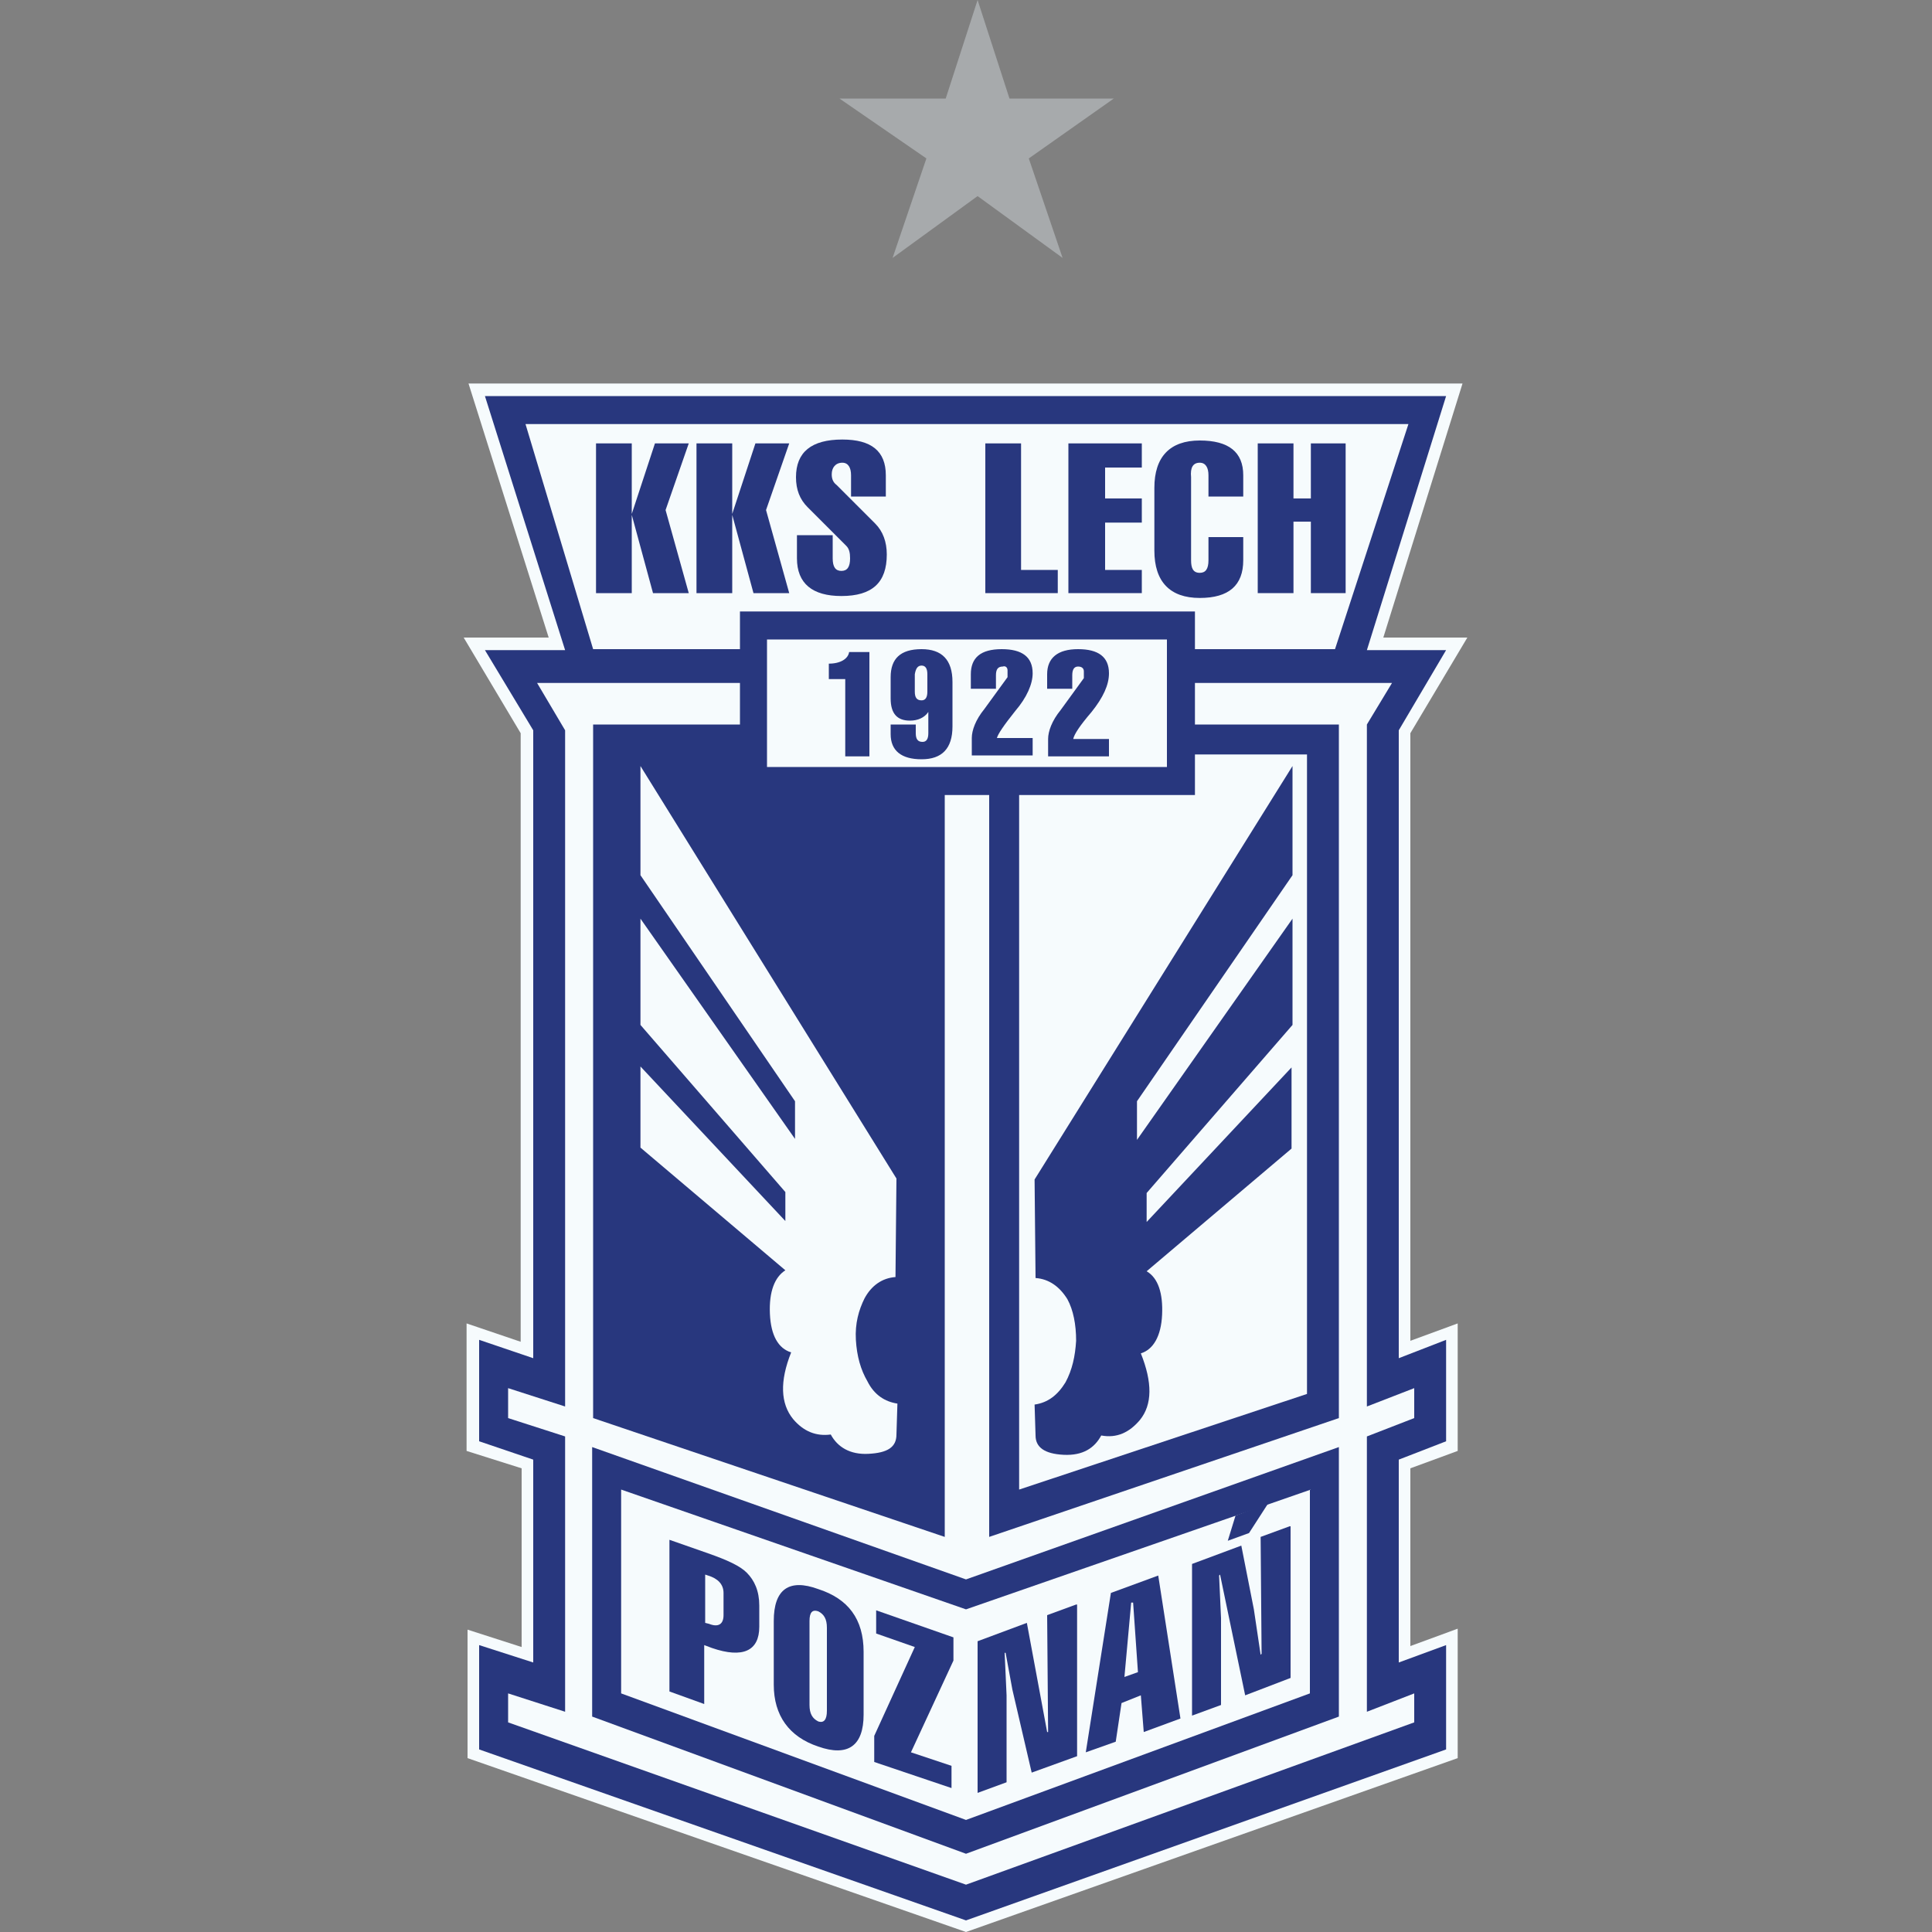 <?xml version="1.0" encoding="utf-8"?>
<!-- Generator: Adobe Illustrator 21.1.0, SVG Export Plug-In . SVG Version: 6.00 Build 0)  -->
<svg version="1.1" id="Layer_1" xmlns="http://www.w3.org/2000/svg" xmlns:xlink="http://www.w3.org/1999/xlink" x="0px" y="0px"
	 viewBox="0 0 200 200" style="enable-background:new 0 0 200 200;" xml:space="preserve">
<rect x="0" y="0" width="200" height="200" fill="#808080" stroke="none"/>
<style type="text/css">
	.st0{fill:#F6FBFD;}
	.st1{fill:#28377E;}
	.st2{fill:#A7AAAC;}
</style>
<g>
	<path class="st0" d="M143.6,75.2l4-6.8h-7.8l8.3-26.2H51.9l8.3,26.2h-7.8l4,6.8v67.1l-5.6-1.9v8l5.6,1.8v23.6l-5.6-1.8v8.2
		l49.2,17.3l48.5-17.2v-8.2l-4.9,1.8v-23.6l4.9-1.8v-8l-4.9,1.9V75.2z"/>
	<path class="st0" d="M151.9,66h-8.7l8.2-26.3H48.5L56.8,66h-8.8l5.9,9.9v63l-5.6-1.9v13.2L54,152v18.5l-5.6-1.8V182l51.6,18
		l50.9-18v-13.4l-4.9,1.8V152l4.9-1.8V137l-4.9,1.8V75.9L151.9,66z"/>
	<path class="st1" d="M141.5,67.3l8.2-26.3H50.2l8.3,26.3h-8.3l5,8.3v65l-5.6-1.9v10.5l5.6,1.9v21l-5.6-1.8v10.8l50.4,17.7
		l49.7-17.7v-10.8l-4.9,1.8v-21l4.9-1.9v-10.5l-4.9,1.9v-65l4.9-8.3H141.5z"/>
	<path class="st0" d="M138.2,67.2l7.6-23.3H54.4l7,23.3H138.2z"/>
	<path class="st0" d="M141.5,75l2.6-4.3H55.6l2.9,4.9v70l-5.9-1.9v3.1l5.9,1.9v28.5l-5.9-1.9v3l47.4,16.8l46.4-16.8v-3l-4.9,1.9
		v-28.5l4.9-1.9v-3.1l-4.9,1.9V75z"/>
	<path class="st1" d="M138.6,149.8L100,163.5l-38.7-13.7v27.9l38.7,14.2l38.6-14.2V149.8z"/>
	<path class="st0" d="M135.7,154.2L100,166.6l-35.7-12.4v21.1l35.7,13.1l35.6-13.1V154.2z"/>
	<path class="st1" d="M97.8,75H61.4v71.8l36.4,12.3V75z"/>
	<path class="st1" d="M68.9,52.8l2.4-6.9h-3.5l-2.4,7.3l0,0v-7.3h-3.7v15.5h3.7v-8.1l0,0l2.2,8.1h3.7L68.9,52.8z"/>
	<path class="st1" d="M79.3,52.8l2.4-6.9h-3.5l-2.4,7.3l0,0v-7.3h-3.7v15.5h3.7v-8.1l0,0l2.2,8.1h3.7L79.3,52.8z"/>
	<path class="st1" d="M87.2,47.9c0.6,0,0.9,0.5,0.9,1.3v2.2h3.6v-2.2c0-2.5-1.5-3.7-4.5-3.7c-3.2,0-4.8,1.3-4.8,3.9
		c0,1.3,0.4,2.3,1.2,3.1l4,4c0.3,0.3,0.4,0.7,0.4,1.3c0,0.9-0.3,1.3-0.9,1.3c-0.6,0-0.9-0.4-0.9-1.3v-2.4h-3.7v2.4
		c0,2.6,1.6,3.9,4.6,3.9c3.2,0,4.7-1.4,4.7-4.3c0-1.3-0.4-2.4-1.2-3.2l-4-4c-0.4-0.3-0.5-0.7-0.5-1.1C86.1,48.4,86.5,47.9,87.2,47.9
		z"/>
	<path class="st1" d="M105.6,45.9H102v15.5h7.5V59h-3.8V45.9z"/>
	<path class="st1" d="M118.2,48.4v-2.5h-7.6v15.5h7.6V59h-3.8v-4.9h3.8v-2.5h-3.8v-3.2H118.2z"/>
	<path class="st1" d="M124.2,47.9c0.6,0,0.9,0.5,0.9,1.3v2.2h3.6v-2.2c0-2.4-1.5-3.6-4.5-3.6c-3.1,0-4.7,1.7-4.7,4.9V57
		c0,3.2,1.6,4.9,4.7,4.9c3,0,4.5-1.3,4.5-3.9v-2.4h-3.6v2.4c0,0.9-0.3,1.3-0.9,1.3c-0.7,0-0.9-0.5-0.9-1.3v-8.6
		C123.2,48.4,123.5,47.9,124.2,47.9z"/>
	<path class="st1" d="M139.3,45.9h-3.6v5.7h-1.8v-5.7h-3.7v15.5h3.7V54h1.8v7.4h3.6V45.9z"/>
	<path class="st1" d="M111.4,166.1l-3,1.1l0.1,12.1h-0.1l-2.1-11.3l-5.1,1.9v15.7l3-1.1v-9l-0.2-4.4h0.1l0.7,3.8l2,8.6l4.7-1.7
		V166.1z"/>
	<path class="st1" d="M112.4,181.4l3.1-1.1l0.6-4l2-0.8l0.3,3.8l3.8-1.4l-2.3-14.8l-4.9,1.8L112.4,181.4z M117.3,165.9l0.5,7.2
		l-1.4,0.5l0.7-7.7L117.3,165.9z"/>
	<path class="st1" d="M127.1,159.5l2.2-0.8l2-3.1l-3.4,1.3L127.1,159.5z"/>
	<path class="st1" d="M133.5,158l-3,1.1l0.1,12.1l-0.1,0.1l-0.7-4.7l-1.3-6.6l-5.1,1.9v15.7l3-1.1v-9l-0.2-4.4l0.1-0.1l2.6,12.5
		l4.7-1.8V158z"/>
	<path class="st1" d="M78.6,166.2c0-1.5-0.5-2.6-1.3-3.4c-0.7-0.7-2-1.3-4-2l-4-1.4v15.7l3.6,1.3v-6.1l0.8,0.3
		c3.2,1.1,4.9,0.3,4.9-2.2V166.2z M74.9,164.9v2.3c0,0.9-0.5,1.3-1.5,0.9L73,168V163l0.3,0.1C74.3,163.4,74.9,164,74.9,164.9z"/>
	<path class="st1" d="M89.4,171c0-3.4-1.6-5.5-4.7-6.5c-3-1.1-4.6,0-4.6,3.3v6.6c0,3.2,1.6,5.4,4.6,6.4c3.1,1.1,4.7-0.1,4.7-3.3V171
		z M84.7,166.8c0.6,0.3,0.9,0.8,0.9,1.7v8.6c0,0.9-0.3,1.3-0.9,1.1c-0.6-0.3-0.9-0.8-0.9-1.7v-8.7C83.8,166.9,84.1,166.6,84.7,166.8
		z"/>
	<path class="st1" d="M98.7,171.9v-2.4l-8-2.8v2.4l4,1.4l-4.2,9.2v2.7l8,2.7v-2.3l-4.2-1.4L98.7,171.9z"/>
	<path class="st1" d="M138.6,146.8V75h-36.2v84.1L138.6,146.8z"/>
	<path class="st0" d="M135.3,144.3V78.1h-29.8v76.1L135.3,144.3z"/>
	<path class="st1" d="M123.7,82.3v-19H76.6v19H123.7z"/>
	<path class="st0" d="M79.4,66.2v13.2h41.4V66.2H79.4z"/>
	<path class="st1" d="M90,67.5h-2.1c-0.1,0.7-0.9,1.2-2.1,1.2v1.6h1.7v8H90V67.5z"/>
	<path class="st1" d="M98.6,70.6c0-2.3-1.1-3.4-3.2-3.4c-2.2,0-3.2,1-3.2,2.9v2.2c0,1.6,0.7,2.3,2,2.3c0.8,0,1.5-0.3,1.9-0.9v2.2
		c0,0.6-0.2,0.9-0.6,0.9c-0.5,0-0.7-0.3-0.7-0.9V75h-2.6V76c0,1.7,1.1,2.6,3.2,2.6c2.1,0,3.2-1.1,3.2-3.4V70.6z M95.4,68.9
		c0.4,0,0.6,0.3,0.6,0.9v1.8c0,0.6-0.2,0.9-0.6,0.9c-0.5,0-0.7-0.3-0.7-0.9v-1.8C94.8,69.2,95,68.9,95.4,68.9z"/>
	<path class="st1" d="M104.3,69.4v0.7l-2.4,3.3c-0.9,1.1-1.3,2.2-1.3,3v1.8h6.3v-1.8h-3.7c0.1-0.4,0.7-1.3,1.9-2.8
		c1.2-1.4,1.8-2.8,1.8-3.9c0-1.7-1.1-2.5-3.2-2.5c-2.2,0-3.2,0.9-3.2,2.6v1.5h2.6v-1.4c0-0.6,0.2-0.9,0.7-0.9
		C104.1,68.9,104.3,69.1,104.3,69.4z"/>
	<path class="st1" d="M114.8,69.7c0-1.7-1.1-2.5-3.2-2.5c-2.1,0-3.2,0.9-3.2,2.6v1.5h2.6v-1.4c0-0.6,0.2-0.9,0.6-0.9
		c0.4,0,0.6,0.2,0.6,0.5v0.7l-2.4,3.3c-0.9,1.1-1.3,2.2-1.3,3v1.8h6.3v-1.8h-3.7c0.1-0.5,0.7-1.4,1.9-2.8
		C114.2,72.2,114.8,70.9,114.8,69.7z"/>
	<path class="st1" d="M133.8,106.1v-11l-16.1,22.9V114l16.1-23.4V79.3l-26.7,42.8l0.1,10.2c1.4,0.1,2.5,0.9,3.3,2.2
		c0.6,1.1,0.9,2.6,0.9,4.3c-0.1,1.6-0.4,3-1.1,4.3c-0.8,1.3-1.8,2.1-3.2,2.3l0.1,3.2c0,1.2,0.9,1.9,2.9,2c2,0.1,3.2-0.7,3.9-2
		c1.6,0.3,2.9-0.3,4-1.6c1.3-1.6,1.3-3.9,0.1-6.9c1.3-0.4,2.1-1.8,2.2-4c0.1-2.2-0.4-3.8-1.6-4.5l15-12.7v-8.4l-15,16v-3
		L133.8,106.1z"/>
	<path class="st0" d="M66.3,95.1v11l15,17.3v3l-15-16v8.4l15,12.7c-1.1,0.7-1.7,2.2-1.6,4.5c0.1,2.3,0.9,3.6,2.2,4
		c-1.2,3-1.1,5.3,0.2,6.9c1.1,1.3,2.4,1.8,3.9,1.6c0.7,1.3,2,2.1,3.9,2c2-0.1,2.9-0.7,2.9-2l0.1-3.2c-1.3-0.2-2.4-0.9-3.1-2.3
		c-0.7-1.2-1.1-2.6-1.2-4.3c-0.1-1.7,0.3-3.1,0.9-4.3c0.7-1.3,1.8-2.1,3.2-2.2l0.1-10.2L66.3,79.3v11.3l16,23.4v3.9L66.3,95.1z"/>
	<polygon class="st2" points="101.2,0 104.5,10.2 115.3,10.2 106.5,16.4 110,26.7 101.2,20.3 92.4,26.7 95.9,16.4 86.9,10.2 
		97.9,10.2 	"/>
</g>
</svg>
